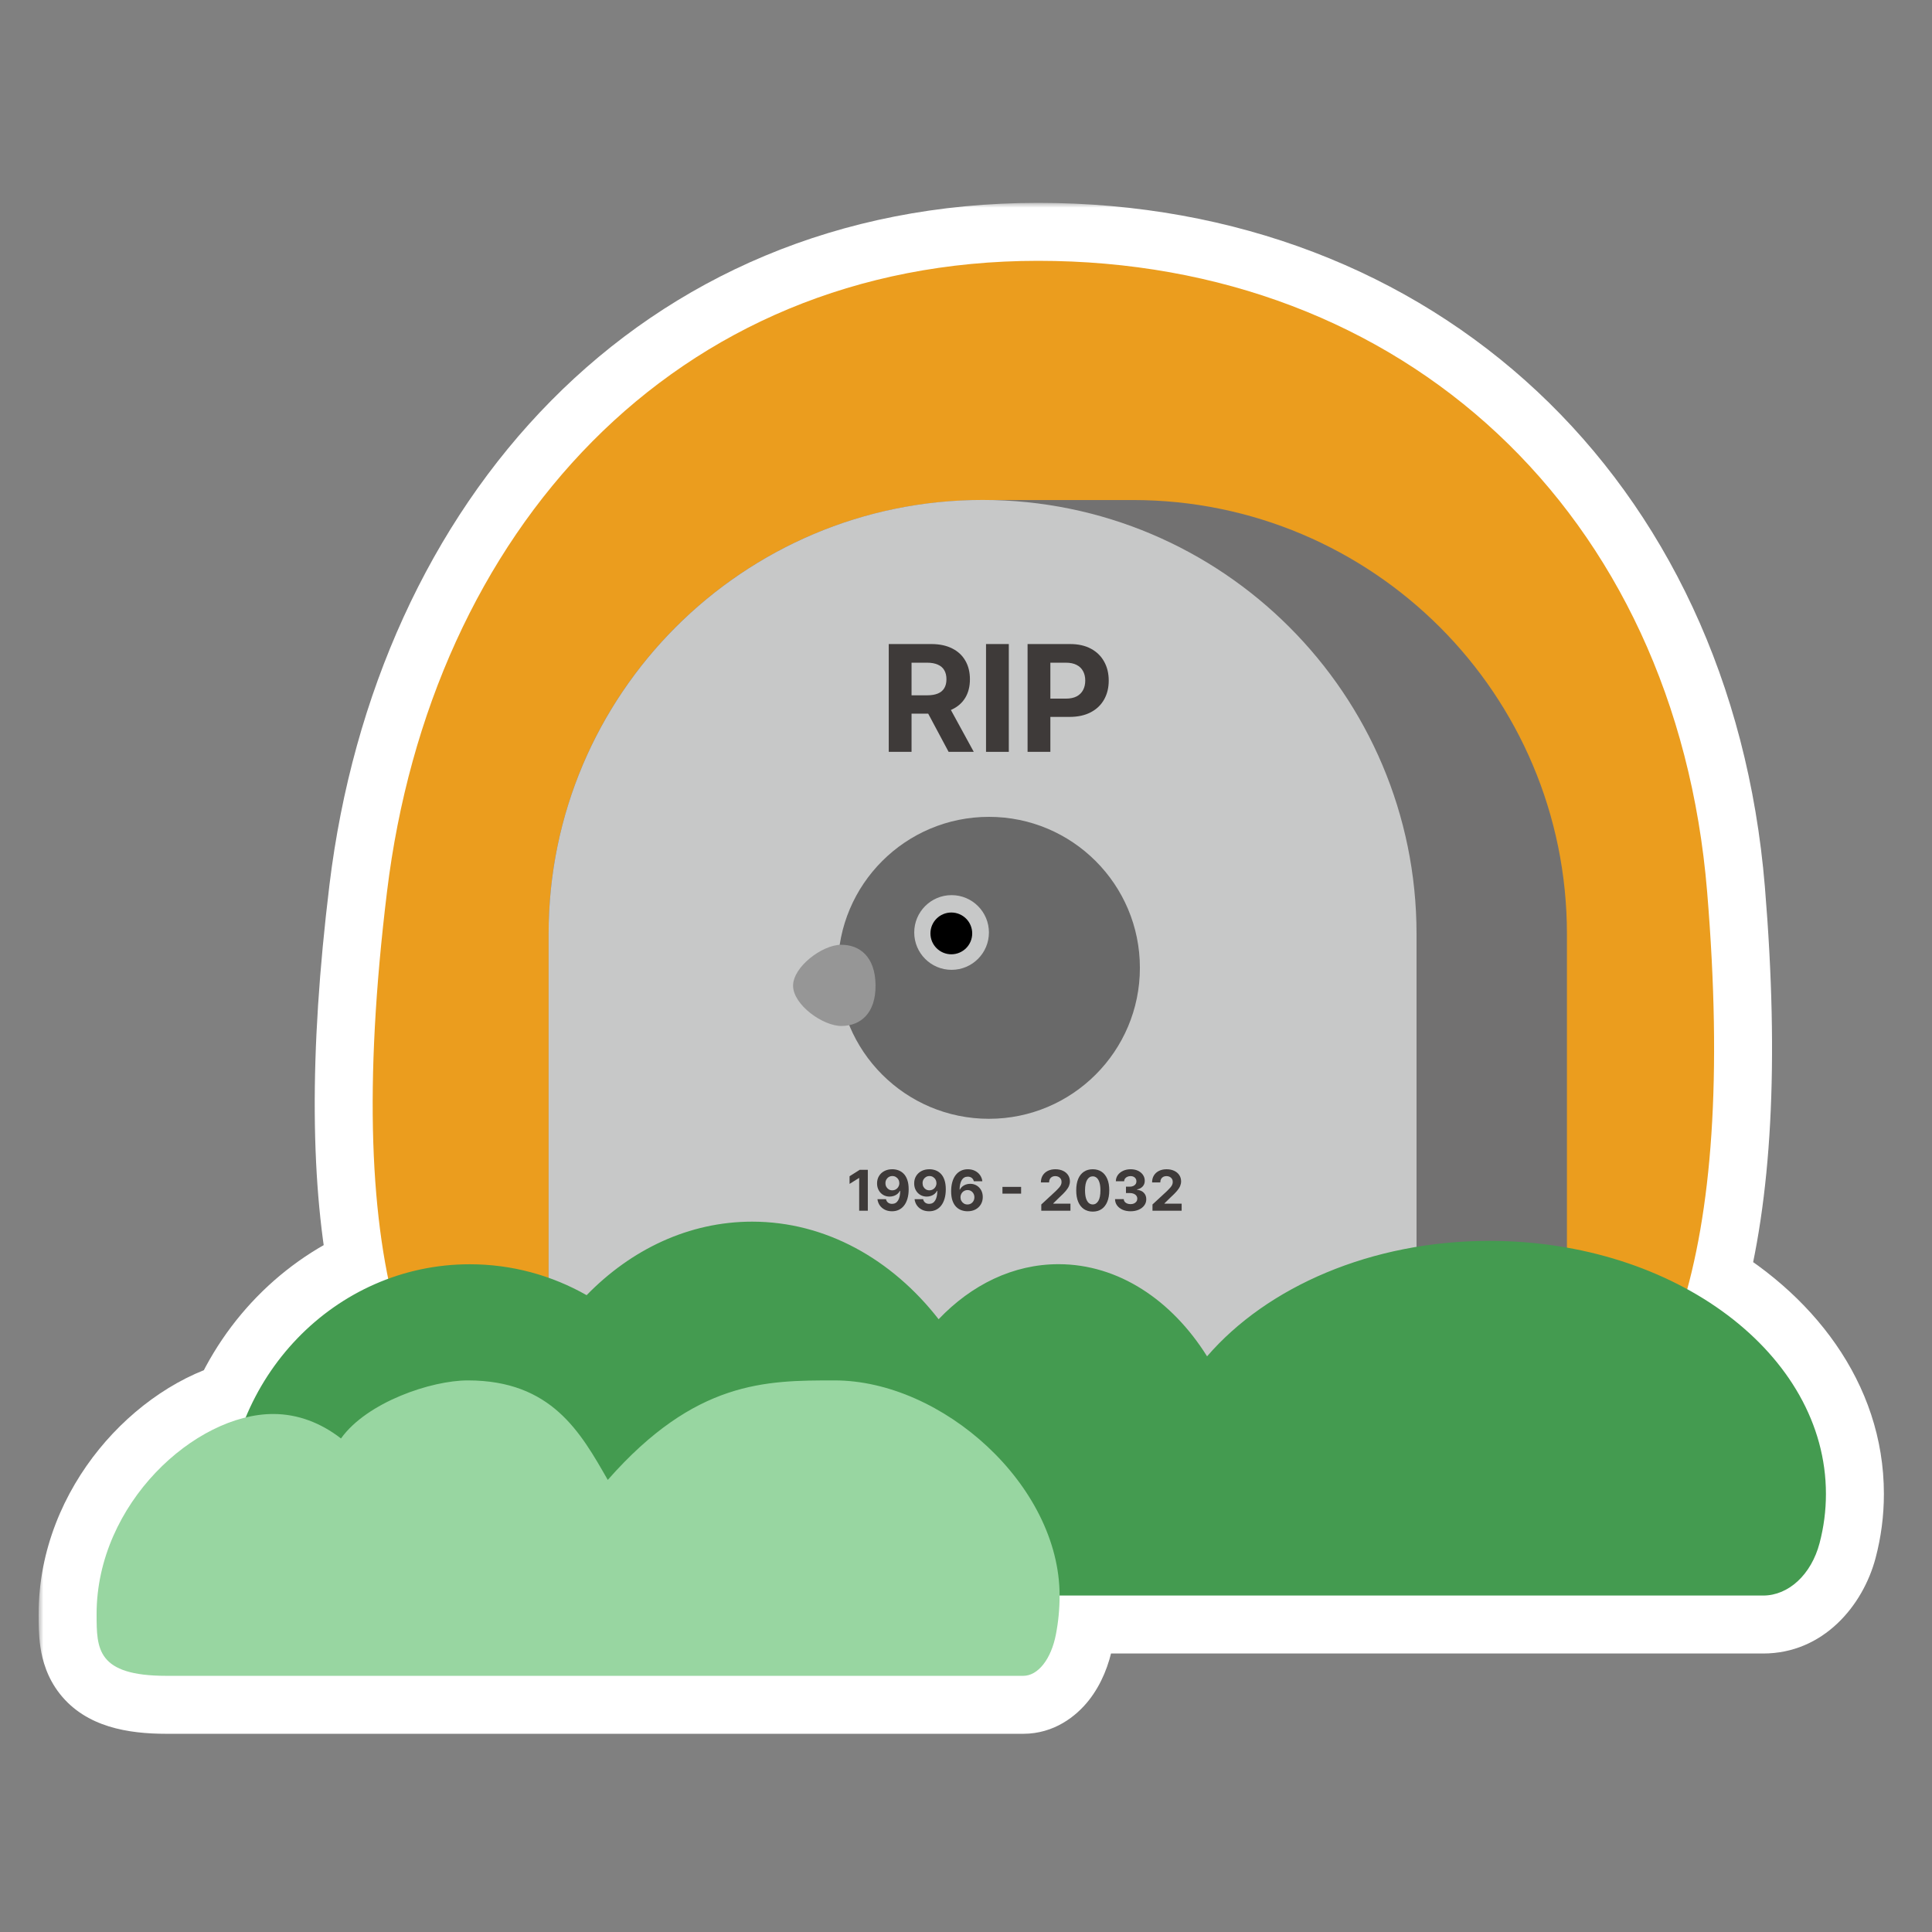 <svg width="200" height="200" viewBox="0 0 200 200" fill="none" xmlns="http://www.w3.org/2000/svg">
<rect x="0" y="0" width="200" height="200" fill="#808080" stroke="none"/>
<mask id="path-1-outside-1_1062_15437" maskUnits="userSpaceOnUse" x="4" y="21" width="192" height="159" fill="black">
<rect fill="white" x="4" y="21" width="192" height="159"/>
<path d="M107.466 27C145.202 27 173.469 52.947 176.721 92.301C178.205 110.259 177.338 123.583 174.662 133.456C183.363 138.218 189.02 145.935 189.02 154.645V154.661C189.02 156.4 188.795 158.095 188.362 159.738C187.506 162.999 185.154 165.17 182.524 165.17H109.69C109.69 165.173 109.69 165.176 109.69 165.179L109.684 165.685C109.655 166.88 109.529 168.049 109.31 169.184C108.817 171.761 107.45 173.482 105.928 173.482H17.239C10 173.482 10.009 170.662 10 167.15V167.082C10 156.962 17.994 148.537 25.433 146.733C28.197 140.062 33.555 134.822 40.188 132.379C38.178 122.579 37.961 109.562 40.065 92.301C44.597 55.11 69.729 27 107.466 27Z"/>
</mask>
<path d="M107.466 27C145.202 27 173.469 52.947 176.721 92.301C178.205 110.259 177.338 123.583 174.662 133.456C183.363 138.218 189.02 145.935 189.02 154.645V154.661C189.02 156.4 188.795 158.095 188.362 159.738C187.506 162.999 185.154 165.17 182.524 165.17H109.69C109.69 165.173 109.69 165.176 109.69 165.179L109.684 165.685C109.655 166.88 109.529 168.049 109.31 169.184C108.817 171.761 107.45 173.482 105.928 173.482H17.239C10 173.482 10.009 170.662 10 167.15V167.082C10 156.962 17.994 148.537 25.433 146.733C28.197 140.062 33.555 134.822 40.188 132.379C38.178 122.579 37.961 109.562 40.065 92.301C44.597 55.11 69.729 27 107.466 27Z" fill="#3E3A39"/>
<path d="M107.466 27L107.466 21H107.466V27ZM176.721 92.301L182.7 91.807L182.7 91.807L176.721 92.301ZM174.662 133.456L168.871 131.886C168.146 134.563 169.349 137.388 171.782 138.719L174.662 133.456ZM188.362 159.738L182.56 158.211L182.559 158.214L188.362 159.738ZM182.524 165.17L182.524 171.17L182.525 171.17L182.524 165.17ZM109.69 165.17V159.17C108.099 159.17 106.572 159.803 105.447 160.928C104.321 162.054 103.69 163.581 103.69 165.173L109.69 165.17ZM109.69 165.179L115.69 165.26C115.69 165.233 115.69 165.206 115.69 165.179L109.69 165.179ZM109.684 165.685L115.682 165.826C115.682 165.806 115.683 165.786 115.683 165.766L109.684 165.685ZM109.31 169.184L103.419 168.045L103.416 168.056L109.31 169.184ZM105.928 173.482L105.928 179.482L105.928 179.482L105.928 173.482ZM17.239 173.482L17.239 179.482H17.239V173.482ZM10 167.15H4C4 167.155 4 167.16 4 167.165L10 167.15ZM25.433 146.733L26.847 152.564C28.708 152.113 30.242 150.8 30.976 149.03L25.433 146.733ZM40.188 132.379L42.261 138.009C45.044 136.984 46.661 134.079 46.065 131.174L40.188 132.379ZM40.065 92.301L34.108 91.575L34.108 91.575L40.065 92.301ZM107.466 27L107.466 33C141.993 33 167.739 56.466 170.741 92.795L176.721 92.301L182.7 91.807C179.198 49.429 148.411 21 107.466 21L107.466 27ZM176.721 92.301L170.741 92.795C172.196 110.395 171.294 122.947 168.871 131.886L174.662 133.456L180.453 135.026C183.383 124.218 184.214 110.123 182.7 91.807L176.721 92.301ZM174.662 133.456L171.782 138.719C179.169 142.762 183.02 148.745 183.02 154.645H189.02H195.02C195.02 143.126 187.558 133.674 177.543 128.193L174.662 133.456ZM189.02 154.645H183.02V154.661H189.02H195.02V154.645H189.02ZM189.02 154.661H183.02C183.02 155.877 182.863 157.06 182.56 158.211L188.362 159.738L194.165 161.265C194.727 159.13 195.02 156.922 195.02 154.661H189.02ZM188.362 159.738L182.559 158.214C182.385 158.878 182.118 159.194 182.026 159.279C181.985 159.318 182.002 159.29 182.095 159.251C182.194 159.209 182.344 159.17 182.524 159.17L182.524 165.17L182.525 171.17C188.746 171.17 192.864 166.218 194.166 161.262L188.362 159.738ZM182.524 165.17V159.17H109.69V165.17V171.17H182.524V165.17ZM109.69 165.17L103.69 165.173C103.69 165.173 103.69 165.172 103.69 165.173C103.69 165.174 103.69 165.177 103.69 165.179L109.69 165.179L115.69 165.179C115.69 165.178 115.69 165.178 115.69 165.175C115.69 165.173 115.69 165.17 115.69 165.167L109.69 165.17ZM109.69 165.179L103.691 165.098L103.684 165.603L109.684 165.685L115.683 165.766L115.69 165.26L109.69 165.179ZM109.684 165.685L103.685 165.543C103.665 166.408 103.574 167.243 103.419 168.045L109.31 169.184L115.2 170.323C115.484 168.854 115.646 167.352 115.682 165.826L109.684 165.685ZM109.31 169.184L103.416 168.056C103.304 168.646 103.153 168.762 103.294 168.584C103.416 168.428 104.264 167.482 105.928 167.482L105.928 173.482L105.928 179.482C109.114 179.482 111.406 177.676 112.716 176.015C114.043 174.332 114.823 172.298 115.203 170.311L109.31 169.184ZM105.928 173.482V167.482H17.239V173.482V179.482H105.928V173.482ZM17.239 173.482L17.239 167.482C16.523 167.482 15.978 167.447 15.572 167.398C15.165 167.349 14.941 167.29 14.852 167.262C14.767 167.235 14.846 167.25 15.014 167.358C15.194 167.473 15.413 167.656 15.616 167.914C16.035 168.443 16.073 168.88 16.051 168.733C16.039 168.657 16.023 168.503 16.013 168.217C16.002 167.922 16.001 167.598 16 167.136L10 167.15L4 167.165C4.002 167.928 3.992 169.232 4.183 170.51C4.388 171.879 4.878 173.679 6.2 175.353C8.926 178.803 13.284 179.482 17.239 179.482L17.239 173.482ZM10 167.15H16V167.082H10H4V167.15H10ZM10 167.082H16C16 163.623 17.373 160.288 19.58 157.577C21.831 154.813 24.615 153.106 26.847 152.564L25.433 146.733L24.019 140.902C18.812 142.165 13.88 145.572 10.274 150.001C6.624 154.484 4 160.422 4 167.082H10ZM25.433 146.733L30.976 149.03C33.123 143.849 37.256 139.853 42.261 138.009L40.188 132.379L38.114 126.749C29.855 129.791 23.272 136.275 19.89 144.436L25.433 146.733ZM40.188 132.379L46.065 131.174C44.236 122.251 43.958 109.947 46.02 93.027L40.065 92.301L34.108 91.575C31.963 109.177 32.12 122.906 34.31 133.584L40.188 132.379ZM40.065 92.301L46.02 93.027C50.273 58.128 73.434 33 107.466 33V27V21C66.024 21 38.92 52.091 34.108 91.575L40.065 92.301Z" fill="white" mask="url(#path-1-outside-1_1062_15437)"/>
<path d="M108.393 161.062C146.129 161.062 183.096 169.448 176.721 92.301C173.469 52.947 145.202 27 107.466 27C69.729 27 44.596 55.11 40.064 92.301C30.282 172.577 70.656 161.062 108.393 161.062Z" fill="#EB9D1E"/>
<path d="M162.208 96.686V165.075H56.792V96.686C56.792 71.872 76.901 51.763 101.716 51.763C103.229 51.763 118.564 51.763 117.284 51.763C129.687 51.763 140.922 56.797 149.052 64.918C157.183 73.048 162.208 84.284 162.208 96.686Z" fill="#727171"/>
<path d="M101.716 51.754C126.513 51.754 146.639 71.88 146.639 96.678V165.066H56.792V96.678C56.792 71.88 76.919 51.754 101.716 51.754Z" fill="#C7C8C8"/>
<path d="M102.373 115.818C111.004 115.818 118.002 108.821 118.002 100.189C118.002 91.558 111.004 84.56 102.373 84.56C93.741 84.56 86.744 91.558 86.744 100.189C86.744 108.821 93.741 115.818 102.373 115.818Z" fill="#696969"/>
<path d="M98.507 100.397C100.642 100.397 102.373 98.666 102.373 96.531C102.373 94.395 100.642 92.664 98.507 92.664C96.372 92.664 94.641 94.395 94.641 96.531C94.641 98.666 96.372 100.397 98.507 100.397Z" fill="#C7C8C8"/>
<path d="M98.481 98.788C99.675 98.788 100.643 97.82 100.643 96.626C100.643 95.431 99.675 94.463 98.481 94.463C97.287 94.463 96.318 95.431 96.318 96.626C96.318 97.82 97.287 98.788 98.481 98.788Z" fill="black"/>
<path d="M87.142 106.209C85.187 106.235 82.125 104.021 82.099 102.066C82.073 100.111 85.083 97.828 87.038 97.802C88.993 97.776 90.601 99.039 90.636 101.962C90.671 104.886 89.096 106.183 87.142 106.209Z" fill="#969696"/>
<path d="M189.02 154.661C189.02 156.4 188.795 158.095 188.363 159.738C187.506 162.999 185.154 165.17 182.524 165.17H29.573C26.191 165.17 23.406 161.607 23.389 157.161C23.389 157.135 23.389 157.1 23.389 157.075C23.389 142.605 34.693 130.876 48.627 130.876C53.012 130.876 57.138 132.035 60.727 134.076C65.354 129.328 71.331 126.465 77.861 126.465C85.464 126.465 92.322 130.349 97.166 136.567C100.574 132.995 104.881 130.868 109.577 130.868C115.77 130.868 121.306 134.578 124.956 140.408C131.166 133.212 141.943 128.455 154.19 128.455C173.425 128.455 189.02 140.183 189.02 154.644V154.661Z" fill="#449B50"/>
<path d="M109.69 165.17C109.69 166.545 109.56 167.886 109.31 169.183C108.816 171.761 107.45 173.482 105.928 173.482H17.239C10 173.482 10.009 170.662 10 167.151C10 167.125 10 167.108 10 167.082C10 155.648 20.206 146.376 28.284 146.376C30.827 146.376 33.214 147.292 35.299 148.91C37.98 145.156 44.64 142.899 48.428 142.899C57.103 142.899 60.105 148.287 62.916 153.2C71.98 142.899 79.28 142.899 86.389 142.899C97.538 142.899 109.69 153.745 109.69 165.179V165.17Z" fill="#98D6A1"/>
<path d="M106.374 77.831V66.672H110.776C111.622 66.672 112.344 66.834 112.939 67.157C113.535 67.477 113.989 67.922 114.301 68.492C114.617 69.059 114.775 69.713 114.775 70.454C114.775 71.195 114.616 71.848 114.296 72.415C113.976 72.982 113.513 73.423 112.907 73.739C112.304 74.055 111.573 74.213 110.716 74.213H107.91V72.322H110.335C110.789 72.322 111.163 72.244 111.457 72.088C111.755 71.928 111.977 71.709 112.122 71.429C112.271 71.145 112.345 70.82 112.345 70.454C112.345 70.083 112.271 69.76 112.122 69.484C111.977 69.204 111.755 68.988 111.457 68.835C111.159 68.679 110.782 68.601 110.324 68.601H108.733V77.831H106.374Z" fill="#3E3A39"/>
<path d="M104.432 66.672V77.831H102.073V66.672H104.432Z" fill="#3E3A39"/>
<path d="M92.004 77.831V66.672H96.406C97.249 66.672 97.968 66.823 98.564 67.124C99.163 67.422 99.619 67.845 99.932 68.394C100.248 68.939 100.406 69.58 100.406 70.317C100.406 71.058 100.246 71.696 99.926 72.23C99.607 72.76 99.144 73.167 98.537 73.45C97.934 73.734 97.204 73.875 96.347 73.875H93.399V71.979H95.965C96.416 71.979 96.79 71.917 97.088 71.794C97.385 71.67 97.607 71.485 97.752 71.238C97.901 70.991 97.976 70.684 97.976 70.317C97.976 69.947 97.901 69.634 97.752 69.38C97.607 69.126 97.384 68.933 97.082 68.803C96.784 68.668 96.408 68.601 95.954 68.601H94.363V77.831H92.004ZM98.03 72.753L100.804 77.831H98.199L95.486 72.753H98.03Z" fill="#3E3A39"/>
<path d="M119.305 125.332V124.687L120.812 123.292C120.94 123.168 121.048 123.056 121.134 122.957C121.223 122.858 121.289 122.761 121.335 122.666C121.38 122.569 121.403 122.465 121.403 122.353C121.403 122.229 121.375 122.123 121.318 122.033C121.262 121.942 121.185 121.873 121.087 121.824C120.989 121.775 120.878 121.75 120.754 121.75C120.624 121.75 120.511 121.776 120.415 121.828C120.319 121.881 120.244 121.956 120.192 122.054C120.139 122.152 120.113 122.268 120.113 122.403H119.264C119.264 122.126 119.326 121.886 119.452 121.682C119.577 121.478 119.753 121.32 119.979 121.208C120.205 121.097 120.465 121.041 120.76 121.041C121.063 121.041 121.327 121.095 121.552 121.202C121.778 121.308 121.954 121.456 122.079 121.644C122.204 121.833 122.267 122.05 122.267 122.294C122.267 122.453 122.235 122.611 122.172 122.767C122.11 122.923 121.999 123.096 121.839 123.286C121.679 123.475 121.454 123.701 121.163 123.966L120.545 124.571V124.6H122.323V125.332H119.305Z" fill="#3E3A39"/>
<path d="M117.033 125.39C116.724 125.39 116.449 125.337 116.208 125.231C115.968 125.123 115.779 124.976 115.64 124.788C115.502 124.6 115.431 124.382 115.427 124.135H116.328C116.334 124.239 116.367 124.33 116.429 124.408C116.493 124.485 116.577 124.545 116.681 124.588C116.786 124.631 116.904 124.652 117.035 124.652C117.171 124.652 117.292 124.628 117.397 124.58C117.501 124.531 117.583 124.465 117.643 124.379C117.702 124.294 117.732 124.195 117.732 124.084C117.732 123.971 117.7 123.871 117.636 123.784C117.574 123.696 117.485 123.627 117.368 123.577C117.252 123.528 117.114 123.503 116.954 123.503H116.56V122.845H116.954C117.089 122.845 117.209 122.822 117.312 122.775C117.417 122.728 117.498 122.664 117.556 122.581C117.614 122.497 117.643 122.399 117.643 122.287C117.643 122.181 117.617 122.088 117.566 122.008C117.517 121.927 117.446 121.864 117.355 121.818C117.266 121.773 117.161 121.75 117.041 121.75C116.92 121.75 116.809 121.772 116.708 121.816C116.608 121.859 116.527 121.92 116.466 122C116.406 122.08 116.373 122.174 116.369 122.281H115.512C115.516 122.037 115.585 121.822 115.72 121.636C115.855 121.45 116.037 121.305 116.266 121.2C116.496 121.094 116.756 121.041 117.045 121.041C117.337 121.041 117.593 121.094 117.812 121.2C118.031 121.306 118.201 121.449 118.323 121.63C118.445 121.809 118.506 122.01 118.505 122.234C118.506 122.471 118.432 122.668 118.283 122.827C118.136 122.985 117.944 123.086 117.707 123.129V123.162C118.018 123.202 118.255 123.31 118.418 123.486C118.582 123.661 118.663 123.88 118.662 124.144C118.663 124.385 118.594 124.599 118.453 124.786C118.314 124.974 118.122 125.121 117.876 125.229C117.631 125.336 117.35 125.39 117.033 125.39Z" fill="#3E3A39"/>
<path d="M113.12 125.425C112.765 125.424 112.459 125.336 112.202 125.163C111.947 124.989 111.751 124.738 111.613 124.408C111.477 124.079 111.409 123.683 111.411 123.22C111.411 122.758 111.479 122.365 111.615 122.039C111.753 121.714 111.949 121.467 112.204 121.297C112.461 121.126 112.766 121.041 113.12 121.041C113.474 121.041 113.779 121.126 114.034 121.297C114.29 121.468 114.487 121.716 114.625 122.041C114.763 122.365 114.831 122.758 114.83 123.22C114.83 123.684 114.761 124.081 114.623 124.41C114.486 124.74 114.291 124.991 114.036 125.165C113.781 125.338 113.476 125.425 113.12 125.425ZM113.12 124.683C113.363 124.683 113.556 124.561 113.701 124.317C113.846 124.073 113.917 123.707 113.916 123.22C113.916 122.899 113.883 122.631 113.817 122.418C113.752 122.204 113.66 122.043 113.54 121.936C113.421 121.828 113.281 121.775 113.12 121.775C112.879 121.775 112.686 121.895 112.541 122.136C112.397 122.378 112.324 122.739 112.322 123.22C112.322 123.545 112.355 123.816 112.419 124.034C112.486 124.25 112.579 124.413 112.698 124.522C112.818 124.629 112.959 124.683 113.12 124.683Z" fill="#3E3A39"/>
<path d="M107.794 125.332V124.687L109.301 123.292C109.429 123.168 109.536 123.056 109.623 122.957C109.711 122.858 109.778 122.761 109.824 122.666C109.869 122.569 109.892 122.465 109.892 122.353C109.892 122.229 109.864 122.123 109.807 122.033C109.751 121.942 109.673 121.873 109.576 121.824C109.478 121.775 109.367 121.75 109.243 121.75C109.113 121.75 109 121.776 108.904 121.828C108.807 121.881 108.733 121.956 108.681 122.054C108.628 122.152 108.602 122.268 108.602 122.403H107.752C107.752 122.126 107.815 121.886 107.941 121.682C108.066 121.478 108.242 121.32 108.468 121.208C108.694 121.097 108.954 121.041 109.249 121.041C109.552 121.041 109.816 121.095 110.041 121.202C110.267 121.308 110.442 121.456 110.568 121.644C110.693 121.833 110.756 122.05 110.756 122.294C110.756 122.453 110.724 122.611 110.661 122.767C110.599 122.923 110.488 123.096 110.328 123.286C110.168 123.475 109.943 123.701 109.652 123.966L109.034 124.571V124.6H110.812V125.332H107.794Z" fill="#3E3A39"/>
<path d="M105.705 122.866V123.565H103.774V122.866H105.705Z" fill="#3E3A39"/>
<path d="M100.153 125.39C99.935 125.389 99.725 125.352 99.522 125.28C99.321 125.209 99.141 125.092 98.981 124.931C98.821 124.77 98.694 124.556 98.6 124.29C98.508 124.024 98.462 123.698 98.462 123.311C98.463 122.955 98.504 122.637 98.584 122.358C98.665 122.076 98.781 121.838 98.931 121.642C99.083 121.447 99.264 121.298 99.475 121.196C99.686 121.093 99.922 121.041 100.184 121.041C100.466 121.041 100.716 121.096 100.932 121.206C101.148 121.315 101.322 121.463 101.453 121.651C101.585 121.838 101.665 122.048 101.693 122.281H100.81C100.776 122.134 100.703 122.018 100.593 121.934C100.483 121.85 100.346 121.808 100.184 121.808C99.908 121.808 99.699 121.928 99.555 122.167C99.413 122.407 99.341 122.733 99.338 123.145H99.367C99.431 123.02 99.516 122.913 99.624 122.825C99.733 122.735 99.856 122.667 99.994 122.62C100.133 122.572 100.28 122.548 100.434 122.548C100.685 122.548 100.908 122.607 101.104 122.726C101.299 122.843 101.454 123.004 101.567 123.209C101.68 123.415 101.736 123.65 101.736 123.914C101.736 124.201 101.669 124.456 101.536 124.679C101.403 124.902 101.218 125.077 100.98 125.204C100.743 125.329 100.467 125.391 100.153 125.39ZM100.149 124.687C100.286 124.687 100.41 124.654 100.519 124.588C100.628 124.522 100.713 124.432 100.775 124.319C100.837 124.206 100.868 124.079 100.868 123.939C100.868 123.798 100.837 123.672 100.775 123.561C100.714 123.449 100.63 123.36 100.523 123.294C100.415 123.228 100.293 123.195 100.155 123.195C100.051 123.195 99.956 123.214 99.868 123.253C99.781 123.291 99.704 123.345 99.638 123.414C99.573 123.483 99.522 123.563 99.485 123.654C99.448 123.743 99.429 123.839 99.429 123.941C99.429 124.077 99.46 124.202 99.522 124.315C99.586 124.428 99.671 124.518 99.779 124.586C99.888 124.653 100.011 124.687 100.149 124.687Z" fill="#3E3A39"/>
<path d="M96.217 121.041C96.435 121.041 96.644 121.077 96.846 121.15C97.048 121.224 97.229 121.34 97.387 121.5C97.547 121.66 97.673 121.872 97.765 122.136C97.859 122.4 97.907 122.723 97.908 123.106C97.908 123.466 97.867 123.787 97.786 124.069C97.706 124.35 97.591 124.589 97.441 124.786C97.291 124.984 97.109 125.134 96.897 125.237C96.685 125.339 96.448 125.39 96.186 125.39C95.904 125.39 95.654 125.336 95.438 125.227C95.221 125.116 95.047 124.967 94.915 124.778C94.784 124.588 94.705 124.374 94.677 124.137H95.56C95.594 124.292 95.666 124.412 95.777 124.497C95.887 124.581 96.023 124.623 96.186 124.623C96.462 124.623 96.671 124.503 96.814 124.263C96.958 124.022 97.03 123.692 97.031 123.273H97.003C96.939 123.397 96.854 123.504 96.746 123.594C96.639 123.682 96.515 123.75 96.376 123.798C96.238 123.847 96.092 123.871 95.936 123.871C95.686 123.871 95.464 123.812 95.268 123.695C95.073 123.578 94.918 123.417 94.805 123.211C94.692 123.006 94.636 122.772 94.636 122.509C94.634 122.225 94.7 121.972 94.832 121.75C94.964 121.528 95.149 121.354 95.386 121.229C95.624 121.102 95.901 121.04 96.217 121.041ZM96.223 121.744C96.084 121.744 95.96 121.777 95.851 121.843C95.744 121.909 95.658 121.998 95.595 122.11C95.533 122.221 95.503 122.346 95.504 122.484C95.504 122.623 95.534 122.748 95.595 122.86C95.657 122.97 95.741 123.058 95.847 123.125C95.955 123.189 96.077 123.222 96.215 123.222C96.318 123.222 96.414 123.202 96.502 123.164C96.591 123.125 96.667 123.072 96.732 123.005C96.798 122.936 96.85 122.856 96.887 122.767C96.924 122.677 96.943 122.582 96.943 122.482C96.941 122.348 96.909 122.225 96.847 122.114C96.785 122.002 96.7 121.913 96.591 121.845C96.482 121.777 96.36 121.744 96.223 121.744Z" fill="#3E3A39"/>
<path d="M92.374 121.041C92.592 121.041 92.802 121.077 93.003 121.15C93.205 121.224 93.386 121.34 93.544 121.5C93.704 121.66 93.83 121.872 93.922 122.136C94.016 122.4 94.064 122.723 94.065 123.106C94.065 123.466 94.025 123.787 93.943 124.069C93.863 124.35 93.748 124.589 93.598 124.786C93.448 124.984 93.267 125.134 93.054 125.237C92.842 125.339 92.605 125.39 92.343 125.39C92.061 125.39 91.811 125.336 91.595 125.227C91.379 125.116 91.204 124.967 91.072 124.778C90.941 124.588 90.862 124.374 90.834 124.137H91.717C91.751 124.292 91.824 124.412 91.934 124.497C92.044 124.581 92.181 124.623 92.343 124.623C92.619 124.623 92.828 124.503 92.972 124.263C93.115 124.022 93.187 123.692 93.189 123.273H93.16C93.096 123.397 93.011 123.504 92.903 123.594C92.796 123.682 92.673 123.75 92.534 123.798C92.396 123.847 92.249 123.871 92.093 123.871C91.844 123.871 91.621 123.812 91.425 123.695C91.23 123.578 91.076 123.417 90.963 123.211C90.85 123.006 90.793 122.772 90.793 122.509C90.792 122.225 90.857 121.972 90.989 121.75C91.122 121.528 91.306 121.354 91.543 121.229C91.782 121.102 92.059 121.04 92.374 121.041ZM92.38 121.744C92.241 121.744 92.117 121.777 92.008 121.843C91.901 121.909 91.816 121.998 91.752 122.11C91.69 122.221 91.66 122.346 91.661 122.484C91.661 122.623 91.692 122.748 91.752 122.86C91.814 122.97 91.898 123.058 92.004 123.125C92.112 123.189 92.234 123.222 92.372 123.222C92.476 123.222 92.571 123.202 92.66 123.164C92.748 123.125 92.824 123.072 92.889 123.005C92.955 122.936 93.007 122.856 93.044 122.767C93.081 122.677 93.1 122.582 93.1 122.482C93.099 122.348 93.067 122.225 93.005 122.114C92.943 122.002 92.857 121.913 92.748 121.845C92.64 121.777 92.517 121.744 92.38 121.744Z" fill="#3E3A39"/>
<path d="M89.837 121.099V125.332H88.942V121.948H88.917L87.947 122.556V121.762L88.995 121.099H89.837Z" fill="#3E3A39"/>
</svg>
